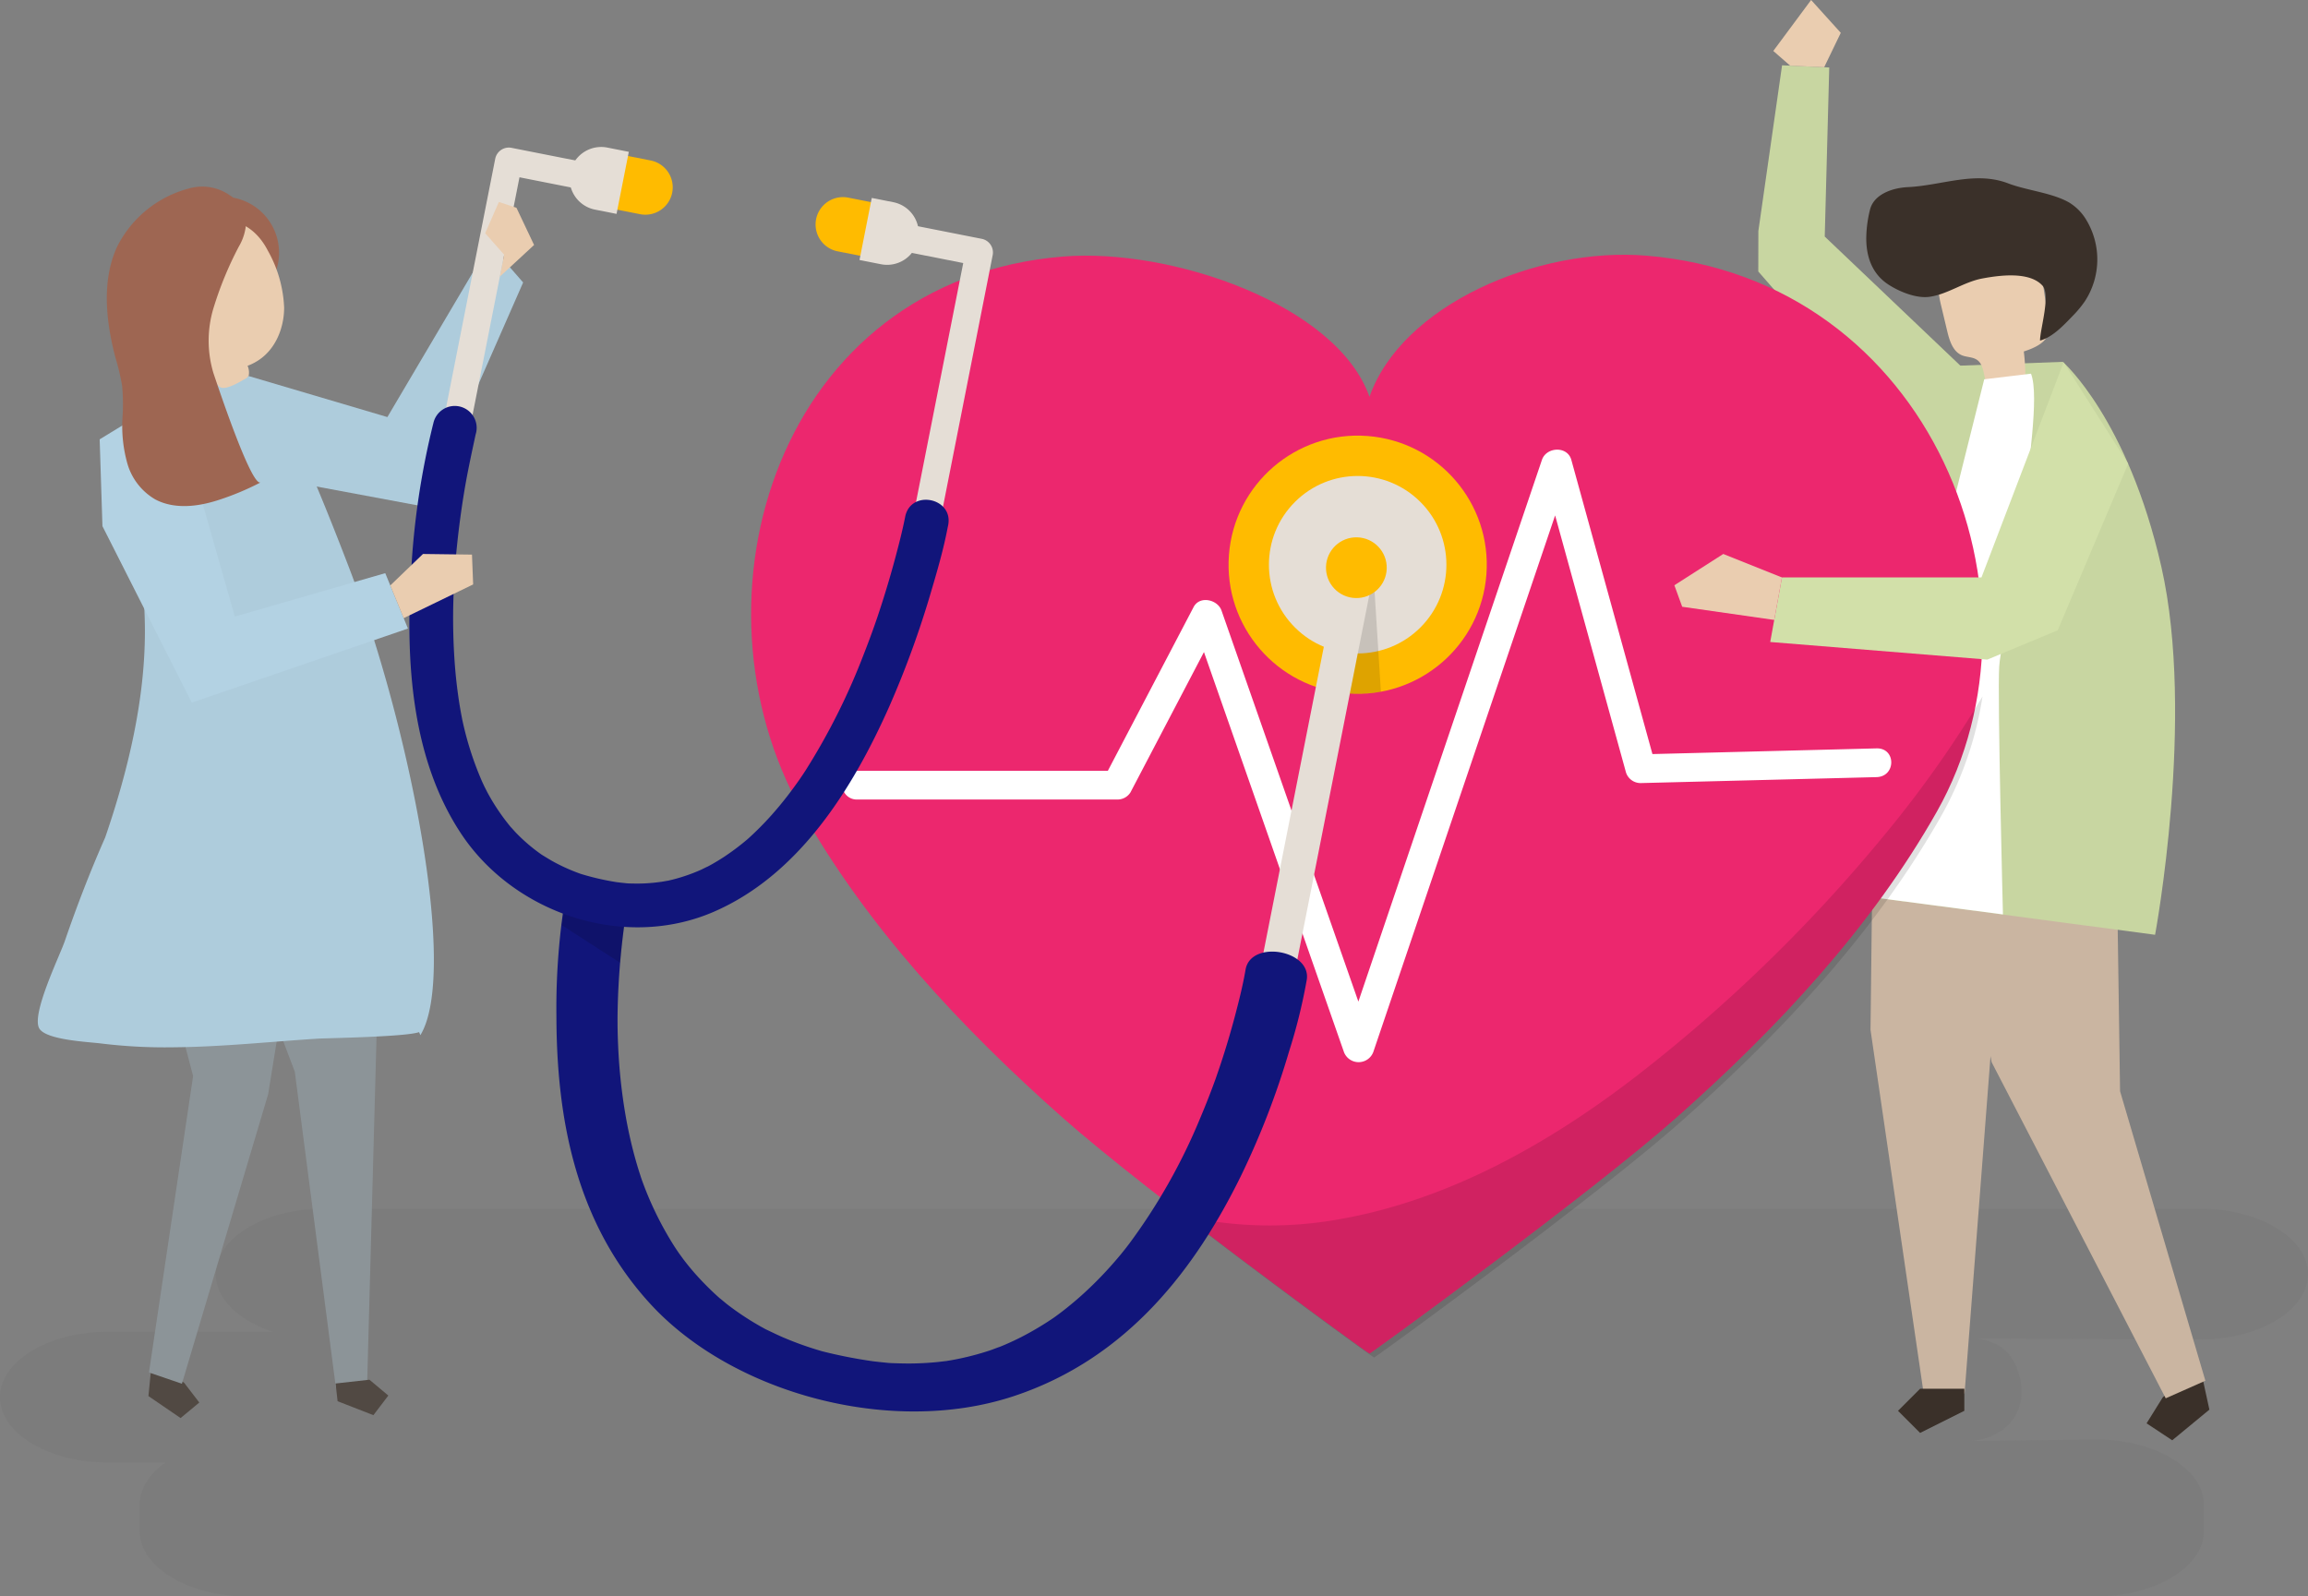 <svg xmlns="http://www.w3.org/2000/svg" width="464.754" height="321.493" viewBox="0 0 464.754 321.493">
  <rect x="0" y="0" width="464.754" height="321.493" fill="#808080" stroke="none"/>
  <g id="why-choose-us" transform="translate(-183 -233.736)">
    <g id="shadow" transform="translate(183 477.165)">
      <g id="Group_17" data-name="Group 17" transform="translate(0 0)" opacity="0.12" style="mix-blend-mode: multiply;isolation: isolate">
        <path id="Path_13" data-name="Path 13" d="M626.024,851.8H248.188c-11.951,0-21.729,5.924-21.729,13.166h0c0,5.014,4.69,9.4,11.542,11.616H204.73c-11.951,0-21.73,5.925-21.73,13.166h0c0,7.241,9.778,13.166,21.73,13.166h11.593c-3.238,2.3-5.2,5.276-5.2,8.519V916.7c0,7.241,9.778,13.166,21.73,13.166H605.062c11.951,0,21.73-5.924,21.73-13.166v-5.266c0-7.241-9.778-13.165-21.73-13.165l-25.308.292a12.035,12.035,0,0,0,7.158-2.774c3.682-3.248,3.846-8.192,2.045-12.284-1.167-2.653-3.037-4.757-7.669-5.548l44.737.178c11.951,0,21.73-5.924,21.73-13.165h0C647.754,857.721,637.976,851.8,626.024,851.8Z" transform="translate(-183 -851.797)" fill="#606060"/>
      </g>
    </g>
    <g id="object" transform="translate(190.613 233.736)">
      <g id="Group_109" data-name="Group 109">
        <g id="Group_18" data-name="Group 18" transform="translate(35.282 49.149)">
          <path id="Path_14" data-name="Path 14" d="M299.056,385.1l27.964,8.271,20.585-34.847,6.752,7.739L334.529,411.42l-33.36-6.225-9.261-11.764Z" transform="translate(-291.908 -358.525)" fill="#aeccdc"/>
        </g>
        <g id="Group_19" data-name="Group 19" transform="translate(346.444 13.151)">
          <path id="Path_15" data-name="Path 15" d="M1123.806,328.725l-28.477-27.108.908-34.05-9.5-.441-4.773,33.369-.017,8.155,35.513,40.648,4.777-13.246Z" transform="translate(-1081.944 -267.126)" fill="#c8d6a1"/>
        </g>
        <g id="Group_40" data-name="Group 40" transform="translate(358.068 35.909)">
          <g id="Group_30" data-name="Group 30" transform="translate(10.979 109.582)">
            <g id="Group_24" data-name="Group 24" transform="translate(18.81 0.798)">
              <g id="Group_21" data-name="Group 21" transform="translate(36.78 128.936)">
                <g id="Group_20" data-name="Group 20">
                  <path id="Path_16" data-name="Path 16" d="M1292.175,936.859l.945,4.334-7.487,6.172-5.161-3.415,3.271-5.253,7.487-6.172Z" transform="translate(-1280.472 -932.525)" fill="#3a3029"/>
                </g>
              </g>
              <g id="Group_23" data-name="Group 23">
                <g id="Group_22" data-name="Group 22">
                  <path id="Path_17" data-name="Path 17" d="M1209.387,605.159l8.355,19.266.788,54.206,17.179,58.306-7.988,3.542-35.056-67.7-3.99-21.443-1.586-45.161Z" transform="translate(-1187.089 -605.159)" fill="#cab5a1"/>
                </g>
              </g>
            </g>
            <g id="Group_29" data-name="Group 29">
              <g id="Group_26" data-name="Group 26">
                <g id="Group_25" data-name="Group 25">
                  <path id="Path_18" data-name="Path 18" d="M1139.987,608.25l-.657,56.807,10.705,73.245h8.231l5.2-67.584,11.264-67.584Z" transform="translate(-1139.33 -603.134)" fill="#cab5a1"/>
                </g>
              </g>
              <g id="Group_28" data-name="Group 28" transform="translate(5.537 134.188)">
                <g id="Group_27" data-name="Group 27">
                  <path id="Path_19" data-name="Path 19" d="M1166.741,943.835v4.451l-8.9,4.451-4.451-4.451,4.451-4.451Z" transform="translate(-1153.389 -943.835)" fill="#3a3029"/>
                </g>
              </g>
            </g>
          </g>
          <g id="Group_32" data-name="Group 32" transform="translate(0 36.965)">
            <g id="Group_31" data-name="Group 31">
              <path id="Path_20" data-name="Path 20" d="M1139.3,419.572l21.865-.81s13.081,11.477,19.841,41.3c6.883,30.368-1.271,74.086-1.271,74.086s-58.661-7.819-68.28-9.026l14.674-59.959Z" transform="translate(-1111.455 -418.762)" fill="#c8d6a1"/>
            </g>
          </g>
          <g id="Group_37" data-name="Group 37" transform="translate(10.121)">
            <g id="Group_34" data-name="Group 34" transform="translate(14.559 14.251)">
              <g id="Group_33" data-name="Group 33">
                <path id="Path_21" data-name="Path 21" d="M1183.883,388.427l7.674-.586a38.389,38.389,0,0,0-.277-6.125c2.144-.7,4.628-1.766,5.049-3.982a6.358,6.358,0,0,0-.078-2.119q-.652-4.357-1.3-8.714a7.762,7.762,0,0,0-.836-2.909c-.921-1.526-2.759-2.226-4.508-2.571a15.857,15.857,0,0,0-12.908,2.837,6.946,6.946,0,0,0-2.233,2.81c-.668,1.743-.242,3.692.191,5.507l1.2,5.028c.46,1.928,1.137,4.122,2.967,4.883.972.4,2.132.318,3.006.9C1183.37,384.42,1183.106,386.743,1183.883,388.427Z" transform="translate(-1174.116 -361.092)" fill="#eacdb0"/>
              </g>
            </g>
            <g id="Group_36" data-name="Group 36">
              <g id="Group_35" data-name="Group 35">
                <path id="Path_22" data-name="Path 22" d="M1137.152,337.039a24.637,24.637,0,0,1,.749-5.787c.747-3.095,4.445-4.414,7.624-4.567,6.867-.33,13.551-3.3,20.2-.756,3.8,1.453,8.932,1.891,12.355,3.9a10.231,10.231,0,0,1,3.425,3.534,15.413,15.413,0,0,1-.326,16.3,22.01,22.01,0,0,1-2.466,2.968c-1.851,1.918-4.067,4.29-6.568,4.96-.009-2.225,2.175-9.19.508-11.051-2.644-2.953-8.794-2.083-12.172-1.447-3.684.694-7.011,3.217-10.659,3.689-2.625.34-5.934-1.018-8.128-2.421C1138.254,344.159,1137.166,340.626,1137.152,337.039Z" transform="translate(-1137.152 -324.909)" fill="#3a3029"/>
              </g>
            </g>
          </g>
          <g id="Group_39" data-name="Group 39" transform="translate(9.006 39.348)">
            <g id="Group_38" data-name="Group 38">
              <path id="Path_23" data-name="Path 23" d="M1159.191,425.942l-22.986,91.945-1.884,12.058,28.639,3.768s-1.131-44.029-.754-49.9,4.624-18.567,5.276-32.248c.376-7.913,2.89-22.127,1.13-26.754Z" transform="translate(-1134.321 -424.812)" fill="#fff"/>
            </g>
          </g>
        </g>
        <g id="Group_41" data-name="Group 41" transform="translate(349.468)">
          <path id="Path_24" data-name="Path 24" d="M1099.866,247.276l3.346-6.93-5.977-6.611L1089.62,244l3.4,2.962Z" transform="translate(-1089.62 -233.736)" fill="#eacdb0"/>
        </g>
        <g id="Group_48" data-name="Group 48" transform="translate(143.633 51.306)">
          <g id="Group_43" data-name="Group 43">
            <g id="Group_42" data-name="Group 42">
              <path id="Path_25" data-name="Path 25" d="M747.222,364.178c-21.768-1.773-49.158,9.845-55.694,28.431-6.536-18.586-39.932-30.023-61.7-28.25C572.385,369.038,552.94,433.1,577.3,476.176c13.108,23.186,31.946,43.458,52.5,61.661,17.21,15.243,61.6,47.573,61.735,47.463.135.11,44.526-32.22,61.736-47.463,20.552-18.2,39.389-38.475,52.5-61.661C830.117,433.1,804.665,368.857,747.222,364.178Z" transform="translate(-567.01 -364)" fill="#ec276e"/>
            </g>
          </g>
          <g id="Group_45" data-name="Group 45" transform="translate(87.121 88.964)" opacity="0.12" style="mix-blend-mode: multiply;isolation: isolate">
            <g id="Group_44" data-name="Group 44">
              <path id="Path_26" data-name="Path 26" d="M928.671,618.532A312.343,312.343,0,0,1,879.779,666c-17.4,13.481-37.8,25.226-60.242,29.151a78.727,78.727,0,0,1-31.329-.674c18.322,14.141,38.235,28.6,38.326,28.525.136.11,44.526-32.22,61.735-47.463,20.552-18.2,39.39-38.476,52.5-61.661a71.127,71.127,0,0,0,8.283-24.006A226.481,226.481,0,0,1,928.671,618.532Z" transform="translate(-788.208 -589.877)"/>
            </g>
          </g>
          <g id="Group_47" data-name="Group 47" transform="translate(18.369 39.254)">
            <g id="Group_46" data-name="Group 46">
              <path id="Path_27" data-name="Path 27" d="M821.906,523.825l-45.126,1.145L760.45,465.727c-.787-2.855-5.029-2.64-5.923,0L719.59,568.85l-2.024,5.973-23.757-67.884L690,496.051c-.766-2.187-4.375-3.055-5.613-.69l-17.269,32.981h-50.5a2.892,2.892,0,1,0,0,5.782h52.4a3.08,3.08,0,0,0,2.652-1.432l14.8-28.263,24.373,69.645,3.81,10.887a3.16,3.16,0,0,0,5.923,0q17.468-51.561,34.937-103.122l1.671-4.933,14.275,51.784a3.092,3.092,0,0,0,2.962,2.122l47.486-1.2C825.852,529.507,825.867,523.724,821.906,523.825Z" transform="translate(-613.65 -463.666)" fill="#fff"/>
            </g>
          </g>
        </g>
        <g id="Group_49" data-name="Group 49" transform="translate(348.851 72.968)">
          <path id="Path_28" data-name="Path 28" d="M1147.134,419l-16.542,43.325h-40.174l-2.363,13,43.718,3.545,14.179-5.908,14.177-33.531Z" transform="translate(-1088.055 -419)" fill="#d2e0a9"/>
        </g>
        <g id="Group_50" data-name="Group 50" transform="translate(329.552 111.566)">
          <path id="Path_29" data-name="Path 29" d="M1060.717,521.726,1048.9,517l-9.847,6.3,1.575,4.332,18.53,2.653Z" transform="translate(-1039.055 -517)" fill="#eacdb0"/>
        </g>
        <g id="Group_86" data-name="Group 86" transform="translate(74.826 28.488)">
          <g id="Group_61" data-name="Group 61" transform="translate(163.063 57.354)">
            <g id="Group_52" data-name="Group 52" transform="translate(0 0)">
              <g id="Group_51" data-name="Group 51">
                <circle id="Ellipse_1" data-name="Ellipse 1" cx="25.998" cy="25.998" r="25.998" transform="translate(0 51.848) rotate(-85.669)" fill="#fb0"/>
              </g>
            </g>
            <g id="Group_54" data-name="Group 54" transform="translate(2.615 2.615)">
              <g id="Group_53" data-name="Group 53" transform="translate(0 0)">
                <circle id="Ellipse_2" data-name="Ellipse 2" cx="17.87" cy="17.87" r="17.87" transform="translate(0 25.272) rotate(-45)" fill="#e5ded6"/>
              </g>
            </g>
            <g id="Group_56" data-name="Group 56" transform="translate(3.935 37.842)">
              <g id="Group_55" data-name="Group 55" transform="translate(0)">
                <rect id="Rectangle_13" data-name="Rectangle 13" width="6.967" height="95.157" transform="translate(18.436 0) rotate(11.171)" fill="#e5ded6"/>
              </g>
            </g>
            <g id="Group_58" data-name="Group 58" transform="translate(21.352 22.215)">
              <g id="Group_57" data-name="Group 57" transform="translate(0 0)">
                <circle id="Ellipse_3" data-name="Ellipse 3" cx="6.117" cy="6.117" r="6.117" transform="translate(0 12.23) rotate(-88.527)" fill="#fb0"/>
              </g>
            </g>
            <g id="Group_60" data-name="Group 60" transform="translate(26.313 33.377)" opacity="0.13">
              <g id="Group_59" data-name="Group 59">
                <path id="Path_30" data-name="Path 30" d="M877.046,537.078l-3.913,19.817a31.479,31.479,0,0,0,6.251-.371l-1.266-20.092Z" transform="translate(-873.133 -536.432)"/>
              </g>
            </g>
          </g>
          <g id="Group_64" data-name="Group 64" transform="translate(29.603 148.35)">
            <g id="Group_63" data-name="Group 63">
              <g id="Group_62" data-name="Group 62">
                <path id="Path_31" data-name="Path 31" d="M469.946,682.723a139.129,139.129,0,0,0-2.473,27.893c.057,19.344,3.372,40.987,18.979,57.938,16.517,17.939,48.319,26.622,72.912,18.57,23.482-7.689,37.078-26.411,45.862-44.238a162.009,162.009,0,0,0,9.781-25.255,110.556,110.556,0,0,0,3.433-13.72c.035-.214.081-.427.118-.641,1.04-6.059-11.271-8.175-12.313-2.107-.529,3.082-1.289,6.132-2.087,9.16q-1.3,4.939-2.913,9.8c-.31.939-.633,1.875-.957,2.81l-.085.249-.048.131c-.2.541-.4,1.083-.6,1.623q-1.152,3.076-2.438,6.113a117.937,117.937,0,0,1-14.312,25.327c-.342.452-.691.9-1.041,1.349.49-.63-.383.473-.621.761q-1.271,1.534-2.626,3.02a74.525,74.525,0,0,1-5.431,5.379q-1.351,1.2-2.783,2.352-.673.538-1.365,1.062c-.306.232-.618.458-.927.688-.1.072-.3.217-.461.326a61.524,61.524,0,0,1-6.326,3.771q-1.65.845-3.383,1.594c-.545.235-1.1.454-1.653.682,1.494-.617-.88.309-1.266.438a55.378,55.378,0,0,1-7.986,2.031c-.277.049-.561.088-.836.141l-.1.019-.043,0c-.647.069-1.289.157-1.938.22q-2.31.223-4.66.267c-1.46.028-2.919-.016-4.386-.07-.1,0-.243-.013-.381-.022l.39.032-.653-.052-.116-.01-.188-.016c-.973-.1-1.943-.193-2.915-.319a96.894,96.894,0,0,1-10.03-1.974l-.062-.015c-.31-.091-.62-.18-.928-.274q-1.035-.314-2.056-.658-2.426-.818-4.763-1.811c-1.238-.527-2.422-1.114-3.63-1.684l-.076-.036-.072-.042c-.246-.142-.5-.275-.752-.414q-1.113-.624-2.188-1.292-1.595-.99-3.1-2.067-.828-.594-1.627-1.213c-.274-.212-1.742-1.453-1.39-1.128a58.178,58.178,0,0,1-5.17-5.182q-1.135-1.3-2.168-2.655c-.191-.249-1.126-1.563-.757-1.02-.356-.517-.71-1.034-1.05-1.557a67.384,67.384,0,0,1-6.543-13.293c-.037-.1-.071-.2-.106-.3-.044-.126-.1-.286-.131-.384-.169-.525-.343-1.048-.506-1.574q-.571-1.844-1.05-3.7c-.612-2.36-1.119-4.729-1.535-7.1a110.134,110.134,0,0,1-1.512-14.015q-.074-1.609-.107-3.216c-.011-.555-.016-1.11-.024-1.666.022,1.492,0-.482.005-.845q.024-3.16.19-6.307.289-5.555.986-11.062c.345-2.746.811-5.463,1.317-8.175a21.5,21.5,0,0,1-5.644-.51A31.29,31.29,0,0,1,469.946,682.723Zm51.039,95.306c-.318-.084-.854-.248,0,0ZM484.7,743.561Z" transform="translate(-467.472 -682.723)" fill="#11157a"/>
              </g>
            </g>
          </g>
          <g id="Group_72" data-name="Group 72" transform="translate(6.687)">
            <g id="Group_66" data-name="Group 66" transform="translate(0 1.228)">
              <g id="Group_65" data-name="Group 65">
                <path id="Path_32" data-name="Path 32" d="M443.678,313.292l-20.548-4.058a2.8,2.8,0,0,0-3.238,2.17q-4.619,23.391-9.239,46.782-.651,3.3-1.3,6.6c-.687,3.479,4.72,4.553,5.408,1.068q4.619-23.391,9.239-46.782l.769-3.9L442.61,318.7C446.09,319.387,447.163,313.98,443.678,313.292Z" transform="translate(-409.289 -309.184)" fill="#e5ded6"/>
              </g>
            </g>
            <g id="Group_71" data-name="Group 71" transform="translate(24.451)">
              <g id="Group_68" data-name="Group 68" transform="translate(9.9 2.763)">
                <g id="Group_67" data-name="Group 67" transform="translate(0 0)">
                  <path id="Rectangle_14" data-name="Rectangle 14" d="M0,0H5.512a5.512,5.512,0,0,1,5.512,5.512v0a5.512,5.512,0,0,1-5.512,5.512H0a0,0,0,0,1,0,0V0A0,0,0,0,1,0,0Z" transform="translate(2.136 0) rotate(11.171)" fill="#fb0"/>
                </g>
              </g>
              <g id="Group_70" data-name="Group 70" transform="translate(0)">
                <g id="Group_69" data-name="Group 69">
                  <path id="Rectangle_15" data-name="Rectangle 15" d="M6.369,0h4.41a0,0,0,0,1,0,0V12.739a0,0,0,0,1,0,0H6.369A6.369,6.369,0,0,1,0,6.369v0A6.369,6.369,0,0,1,6.369,0Z" transform="translate(2.468 0) rotate(11.172)" fill="#e5ded6"/>
                </g>
              </g>
            </g>
          </g>
          <g id="Group_80" data-name="Group 80" transform="translate(80.829 10.247)">
            <g id="Group_74" data-name="Group 74" transform="translate(10.708 5.253)">
              <g id="Group_73" data-name="Group 73">
                <path id="Path_33" data-name="Path 33" d="M627.926,345.48l20.549,4.058a2.8,2.8,0,0,1,2.17,3.238l-9.239,46.782-1.3,6.6c-.687,3.48-6.1,2.417-5.408-1.068l9.239-46.782q.385-1.948.77-3.9l-17.845-3.524C623.379,350.2,624.441,344.792,627.926,345.48Z" transform="translate(-624.72 -345.42)" fill="#e5ded6"/>
              </g>
            </g>
            <g id="Group_79" data-name="Group 79" transform="translate(0)">
              <g id="Group_76" data-name="Group 76">
                <g id="Group_75" data-name="Group 75">
                  <path id="Rectangle_16" data-name="Rectangle 16" d="M0,0H5.512a5.512,5.512,0,0,1,5.512,5.512v0a5.512,5.512,0,0,1-5.512,5.512H0a0,0,0,0,1,0,0V0A0,0,0,0,1,0,0Z" transform="translate(10.815 12.951) rotate(-168.828)" fill="#fb0"/>
                </g>
              </g>
              <g id="Group_78" data-name="Group 78" transform="translate(9.808 1.129)">
                <g id="Group_77" data-name="Group 77" transform="translate(0 0)">
                  <path id="Rectangle_17" data-name="Rectangle 17" d="M6.369,0h4.41a0,0,0,0,1,0,0V12.739a0,0,0,0,1,0,0H6.369A6.369,6.369,0,0,1,0,6.369v0A6.369,6.369,0,0,1,6.369,0Z" transform="translate(10.575 14.586) rotate(-168.828)" fill="#e5ded6"/>
                </g>
              </g>
            </g>
          </g>
          <g id="Group_82" data-name="Group 82" transform="translate(30.638 152.957)" opacity="0.13">
            <g id="Group_81" data-name="Group 81">
              <path id="Path_34" data-name="Path 34" d="M482.882,698.148s-.567,4.035-.98,8.726l-11.8-7.607.9-4.846Z" transform="translate(-470.101 -694.42)"/>
            </g>
          </g>
          <g id="Group_85" data-name="Group 85" transform="translate(0 53.324)">
            <g id="Group_84" data-name="Group 84">
              <g id="Group_83" data-name="Group 83">
                <path id="Path_35" data-name="Path 35" d="M397.1,445.011a158.927,158.927,0,0,0-4.441,29.839c-1.11,17.713-.034,37.472,10.083,52.714,10.707,16.131,32.862,23.513,50.872,15.7,17.2-7.46,28-24.847,35.324-41.329a190.7,190.7,0,0,0,8.474-23.3c1.229-4.151,2.448-8.368,3.264-12.625.038-.2.083-.392.122-.589,1.1-5.567-7.548-7.284-8.652-1.709-.561,2.832-1.284,5.638-2.033,8.425q-1.222,4.546-2.66,9.03c-.277.865-.563,1.728-.849,2.59-.379,1.142.223-.626-.118.35-.174.5-.347,1-.523,1.5q-1,2.838-2.1,5.641a132.2,132.2,0,0,1-11.709,23.448c-.3.468-.61.932-.917,1.4.577-.872-.194.279-.394.566q-1,1.427-2.051,2.812c-1.323,1.735-2.717,3.416-4.192,5.022q-1.034,1.128-2.124,2.2-.512.505-1.036,1c-.232.218-.468.431-.7.647-.189.175-.952.824-.1.1a49.924,49.924,0,0,1-4.982,3.776q-1.226.8-2.506,1.521c-.4.225-.813.436-1.219.654,1.1-.592-.646.3-.928.423a35.327,35.327,0,0,1-5.814,2c-.2.05-.4.09-.6.144-1.033.28.958-.146-.1.024-.466.075-.928.167-1.395.236q-1.659.245-3.338.328c-1.042.052-2.08.038-3.123.015-.273-.006-1.069-.079.006.009-.226-.018-.453-.03-.677-.054-.688-.073-1.374-.142-2.059-.24a52.406,52.406,0,0,1-7.033-1.628c-.21-.06-.825-.292.124.048-.271-.1-.543-.193-.813-.295q-.718-.269-1.426-.566-1.681-.706-3.288-1.573c-.851-.46-1.66-.977-2.487-1.477-.93-.562.763.582-.1-.069-.167-.126-.343-.243-.512-.366q-.756-.552-1.483-1.143-1.078-.877-2.085-1.837-.555-.529-1.087-1.082c-.213-.221-1.506-1.7-.7-.733a43.738,43.738,0,0,1-3.6-4.927q-.731-1.173-1.388-2.392c-.137-.253-.872-1.738-.345-.64-.269-.56-.536-1.12-.79-1.688a64.537,64.537,0,0,1-3.874-12.055c-.047-.21-.091-.421-.135-.631.221,1.032.056.271.007.011-.089-.477-.182-.954-.267-1.432q-.3-1.679-.529-3.369-.444-3.225-.672-6.474a126.633,126.633,0,0,1-.244-12.807q.043-1.472.115-2.943c.025-.508.055-1.017.082-1.525-.073,1.366.031-.441.054-.774q.2-2.893.51-5.779.537-5.091,1.361-10.147c.639-3.933,1.482-7.806,2.32-11.7.041-.189.092-.377.141-.565a4.41,4.41,0,1,0-8.652-1.709Z" transform="translate(-392.311 -441.453)" fill="#11157a"/>
              </g>
            </g>
          </g>
        </g>
        <g id="Group_91" data-name="Group 91" transform="translate(21.504 167.533)">
          <g id="Group_88" data-name="Group 88" transform="translate(0.771 106.509)">
            <g id="Group_87" data-name="Group 87">
              <path id="Path_36" data-name="Path 36" d="M259.239,933.083l-.354,3.56,6.476,4.426,3.768-3.127-3.061-3.993-6.475-4.426Z" transform="translate(-258.885 -929.523)" fill="#514943"/>
            </g>
          </g>
          <g id="Group_90" data-name="Group 90">
            <g id="Group_89" data-name="Group 89">
              <path id="Path_37" data-name="Path 37" d="M258,660.337l-1.074,10.813,9.77,37.123-8.889,59.7,6.633,2.271,17.365-58.3,2.741-16.957-.171-35.886Z" transform="translate(-256.927 -659.099)" fill="#8c9498"/>
            </g>
          </g>
        </g>
        <g id="Group_96" data-name="Group 96" transform="translate(35.284 172.402)">
          <g id="Group_93" data-name="Group 93">
            <g id="Group_92" data-name="Group 92">
              <path id="Path_38" data-name="Path 38" d="M325.676,676.828l-2.729,100.941-6.3.705-8.266-63.582-16.469-43.433Z" transform="translate(-291.913 -671.459)" fill="#8c9498"/>
            </g>
          </g>
          <g id="Group_95" data-name="Group 95" transform="translate(24.683 105.463)">
            <g id="Group_94" data-name="Group 94">
              <path id="Path_39" data-name="Path 39" d="M354.584,939.989l.4,3.57,7.211,2.808,3.006-3.951-3.805-3.189Z" transform="translate(-354.584 -939.227)" fill="#514943"/>
            </g>
          </g>
        </g>
        <g id="Group_98" data-name="Group 98" transform="translate(0 74.652)">
          <g id="Group_97" data-name="Group 97">
            <path id="Path_40" data-name="Path 40" d="M221.814,442.306c.033-1.52.122-3.035.283-4.542.928-8.682,6.606-11.965,14.3-14.279a13.626,13.626,0,0,1,12.626,4.293l.186-.165a15.264,15.264,0,0,1,1.732,2.711c.073.125.11.2.11.2,2.166,3.917,6.464,12.837,14.027,32.618,12.143,31.76,21.975,81.372,14.288,93.957l-.26-.616c-2.644.97-18.764,1.212-20.416,1.318-9.655.618-19.291,1.657-28.974,1.739a106.134,106.134,0,0,1-14.626-.764c-2.486-.324-10.976-.67-12.438-2.988-1.742-2.763,4.068-14.6,5.113-17.641,2.428-7.058,5.111-14.031,8.131-20.859,4.534-13.211,8-27.487,8-41.519C223.9,464.572,221.573,453.514,221.814,442.306Z" transform="translate(-202.329 -423.275)" fill="#aeccdc"/>
          </g>
        </g>
        <g id="Group_99" data-name="Group 99" transform="translate(12.456 74.914)">
          <path id="Path_41" data-name="Path 41" d="M256.15,423.942l-22.195,13.567.56,17.486,17.99,35.533,43.528-14.914-4.571-11.156L261.171,473.2l-9.215-32.344Z" transform="translate(-233.955 -423.942)" fill="#b3d2e3"/>
        </g>
        <g id="Group_106" data-name="Group 106" transform="translate(13.901 37.58)">
          <g id="Group_101" data-name="Group 101" transform="translate(21.333 2.252)">
            <g id="Group_100" data-name="Group 100">
              <path id="Path_42" data-name="Path 42" d="M291.788,343.959a12.8,12.8,0,0,1,11.779,7.693,11.264,11.264,0,0,0-7.546-16.784,13.041,13.041,0,0,0-3.866,9.071Z" transform="translate(-291.788 -334.868)" fill="#9e6652"/>
            </g>
          </g>
          <g id="Group_103" data-name="Group 103" transform="translate(9.68 6.709)">
            <g id="Group_102" data-name="Group 102">
              <path id="Path_43" data-name="Path 43" d="M284.953,352.394c-6.1-11.868-21.162-5.054-22.658,6.459-.851,6.547,4.255,13.949,10.571,16.462.439,1.08,1.491,4.108,2.562,4.6,1.16.534,3.835-1.092,4.9-1.692a1.829,1.829,0,0,0,.758-.651,3.418,3.418,0,0,0-.224-2.007,10.914,10.914,0,0,0,2.411-1.262c3.3-2.279,4.945-6.443,4.95-10.453A25.41,25.41,0,0,0,284.953,352.394Z" transform="translate(-262.202 -346.185)" fill="#eacdb0"/>
            </g>
          </g>
          <g id="Group_105" data-name="Group 105">
            <g id="Group_104" data-name="Group 104">
              <path id="Path_44" data-name="Path 44" d="M259.971,392.316a55.021,55.021,0,0,0,8.624-3.594c-1.9.991-8.954-20.411-9.467-21.884a22.625,22.625,0,0,1-.028-13.218,71.191,71.191,0,0,1,5.1-12.387,10.589,10.589,0,0,0,1.488-5.307,6.9,6.9,0,0,0-3.258-4.992,9.677,9.677,0,0,0-8.293-1.4,22.633,22.633,0,0,0-14.373,11.584c-3.26,6.87-2.3,15.242-.433,22.392a47.509,47.509,0,0,1,1.373,5.783,40.614,40.614,0,0,1,.074,6.357,27.805,27.805,0,0,0,.988,9.3,12.241,12.241,0,0,0,5.645,7.219C251.289,394.2,255.984,393.594,259.971,392.316Z" transform="translate(-237.624 -329.151)" fill="#9e6652"/>
            </g>
          </g>
        </g>
        <g id="Group_107" data-name="Group 107" transform="translate(70.979 111.566)">
          <path id="Path_45" data-name="Path 45" d="M382.542,523.339l6.58-6.339,9.869.127.237,6.007-13.988,6.787Z" transform="translate(-382.542 -517)" fill="#eacdb0"/>
        </g>
        <g id="Group_108" data-name="Group 108" transform="translate(90.086 40.672)">
          <path id="Path_46" data-name="Path 46" d="M434.007,352.044l6.894-6.379-3.545-7.483L433.812,337l-2.757,6.3,3.823,4.332Z" transform="translate(-431.055 -337)" fill="#eacdb0"/>
        </g>
      </g>
    </g>
  </g>
</svg>
